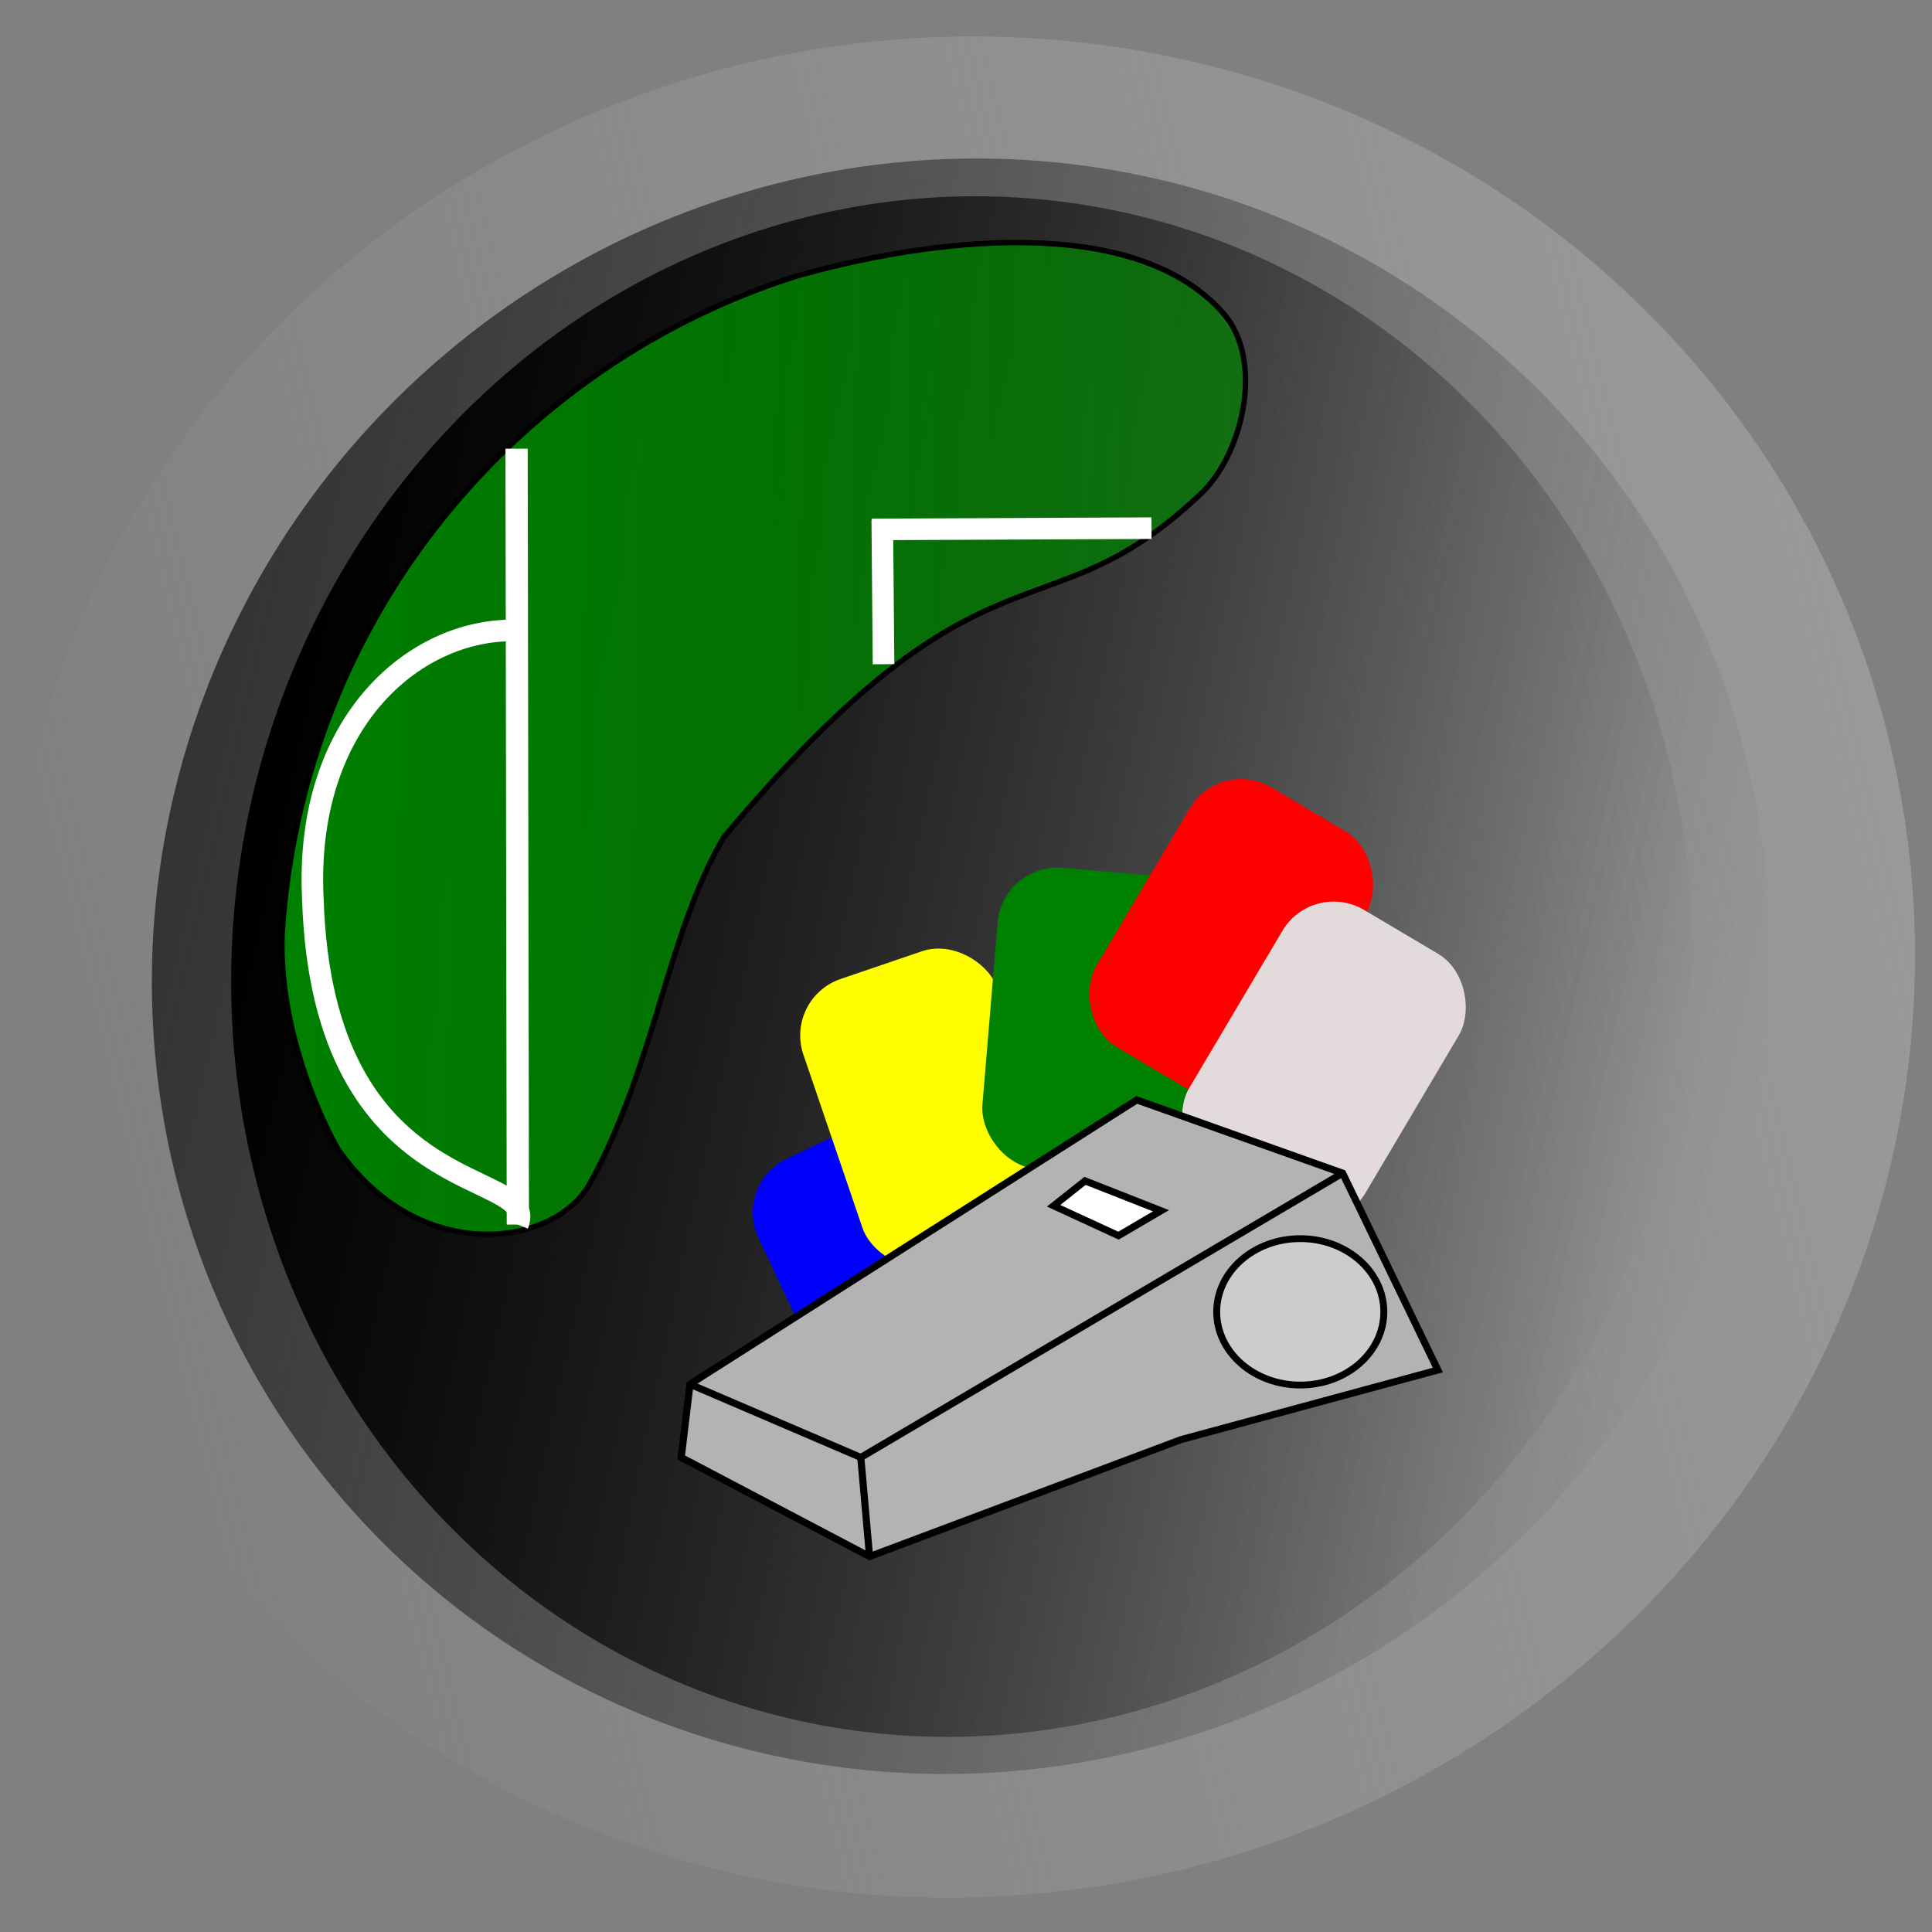 <?xml version="1.0" encoding="UTF-8" standalone="no"?>
<svg
   xmlns:dc="http://purl.org/dc/elements/1.1/"
   xmlns:cc="http://creativecommons.org/ns#"
   xmlns:rdf="http://www.w3.org/1999/02/22-rdf-syntax-ns#"
   xmlns:svg="http://www.w3.org/2000/svg"
   xmlns="http://www.w3.org/2000/svg"
   xmlns:xlink="http://www.w3.org/1999/xlink"
   xmlns:sodipodi="http://sodipodi.sourceforge.net/DTD/sodipodi-0.dtd"
   xmlns:inkscape="http://www.inkscape.org/namespaces/inkscape"
   version="1.1"
   id="svg122"
   width="358"
   height="358"
   viewBox="0 0 358 358"
   sodipodi:docname="asi.svg"
   inkscape:version="1.0.1 (c497b03c, 2020-09-10)">
  <rect x="0" y="0" width="358" height="358" fill="#808080" stroke="none"/>
  <defs
     id="defs126">
    <linearGradient
       inkscape:collect="always"
       id="linearGradient3053">
      <stop
         style="stop-color:#008000;stop-opacity:1;"
         offset="0"
         id="stop3049" />
      <stop
         style="stop-color:#008000;stop-opacity:0;"
         offset="1"
         id="stop3051" />
    </linearGradient>
    <linearGradient
       inkscape:collect="always"
       id="linearGradient1125">
      <stop
         style="stop-color:#000000;stop-opacity:1;"
         offset="0"
         id="stop1121" />
      <stop
         style="stop-color:#000000;stop-opacity:0;"
         offset="1"
         id="stop1123" />
    </linearGradient>
    <linearGradient
       inkscape:collect="always"
       id="linearGradient1009">
      <stop
         style="stop-color:#333333;stop-opacity:1;"
         offset="0"
         id="stop1005" />
      <stop
         style="stop-color:#333333;stop-opacity:0;"
         offset="1"
         id="stop1007" />
    </linearGradient>
    <linearGradient
       inkscape:collect="always"
       id="linearGradient981">
      <stop
         style="stop-color:#999999;stop-opacity:1;"
         offset="0"
         id="stop977" />
      <stop
         style="stop-color:#999999;stop-opacity:0;"
         offset="1"
         id="stop979" />
    </linearGradient>
    <linearGradient
       inkscape:collect="always"
       xlink:href="#linearGradient981"
       id="linearGradient983"
       x1="169.098"
       y1="179.2"
       x2="523.106"
       y2="179.2"
       gradientUnits="userSpaceOnUse"
       gradientTransform="translate(-477.616,-394.925)" />
    <linearGradient
       inkscape:collect="always"
       xlink:href="#linearGradient1009"
       id="linearGradient1011"
       x1="137.816"
       y1="268.702"
       x2="436.384"
       y2="268.702"
       gradientUnits="userSpaceOnUse"
       gradientTransform="translate(-73.251,-130.326)" />
    <linearGradient
       inkscape:collect="always"
       xlink:href="#linearGradient1125"
       id="linearGradient1127"
       x1="241.245"
       y1="99.263"
       x2="511.511"
       y2="99.263"
       gradientUnits="userSpaceOnUse"
       gradientTransform="translate(-164.131,36.702)" />
    <linearGradient
       inkscape:collect="always"
       xlink:href="#linearGradient3053"
       id="linearGradient3055"
       x1="219.738"
       y1="136.841"
       x2="849.546"
       y2="147.613"
       gradientUnits="userSpaceOnUse"
       gradientTransform="translate(-168)" />
  </defs>
  <sodipodi:namedview
     pagecolor="#ffffff"
     bordercolor="#666666"
     borderopacity="1"
     objecttolerance="10"
     gridtolerance="10"
     guidetolerance="10"
     inkscape:pageopacity="0"
     inkscape:pageshadow="2"
     inkscape:window-width="1901"
     inkscape:window-height="979"
     id="namedview124"
     showgrid="false"
     inkscape:zoom="1"
     inkscape:cx="603.5"
     inkscape:cy="235"
     inkscape:window-x="0"
     inkscape:window-y="23"
     inkscape:window-maximized="0"
     inkscape:current-layer="g130" />
  <g
     inkscape:groupmode="layer"
     inkscape:label="Image"
     id="g130">
    <ellipse
       style="mix-blend-mode:darken;fill:url(#linearGradient983);fill-opacity:1;fill-rule:evenodd;stroke-width:0.937"
       id="path134"
       cx="-131.514"
       cy="-215.725"
       rx="177.004"
       ry="172.173"
       transform="rotate(166.544)" />
    <ellipse
       style="mix-blend-mode:darken;fill:url(#linearGradient1011);fill-opacity:1;fill-rule:evenodd;stroke-width:0.805"
       id="ellipse985"
       cx="213.849"
       cy="138.376"
       rx="149.284"
       ry="150.356"
       transform="matrix(0.978,0.207,-0.225,0.974,0,0)" />
    <ellipse
       style="mix-blend-mode:darken;fill:url(#linearGradient1127);fill-opacity:1;fill-rule:evenodd;stroke-width:0.746"
       id="ellipse1013"
       cx="212.246"
       cy="135.965"
       rx="135.133"
       ry="142.954"
       transform="matrix(0.976,0.218,-0.213,0.977,0,0)" />
    <path
       style="fill:url(#linearGradient3055);fill-opacity:1;stroke:#000000;stroke-width:1px;stroke-linecap:butt;stroke-linejoin:miter;stroke-opacity:1"
       d="m 62.512,212.739 c 14.913,21.87 40.274,18.514 46.856,6.463 12.148,-22.24 14.26,-46.26 24.775,-64.091 49.191,-58.711 59.47,-35.72 88.866,-64.091 7.7,-7.888 10.989,-24.523 3.77,-32.853 C 210.313,39.164 171.793,44.288 147.608,51.165 96.76,67.169 56.254,113.339 52.279,172.884 c -0.792,21.021 10.233,39.855 10.233,39.855 z"
       id="path1129"
       sodipodi:nodetypes="ssccsccs" />
    <path
       style="fill:#ffffff;stroke:#ffffff;stroke-width:4;stroke-linecap:butt;stroke-linejoin:miter;stroke-miterlimit:4;stroke-dasharray:none;stroke-opacity:1;paint-order:markers stroke fill"
       d="m 213.374,97.867 -51.809,0.234"
       id="path3065" />
    <path
       style="fill:#ffffff;stroke:#ffffff;stroke-width:4;stroke-linecap:butt;stroke-linejoin:miter;stroke-miterlimit:4;stroke-dasharray:none;stroke-opacity:1"
       d="M 163.719,123.076 163.485,96.351"
       id="path3067" />
    <path
       style="fill:#ffffff;stroke:#ffffff;stroke-width:4.121;stroke-linecap:butt;stroke-linejoin:miter;stroke-miterlimit:4;stroke-dasharray:none;stroke-opacity:1"
       d="M 95.958,226.911 95.723,83.142"
       id="path3069" />
    <path
       style="fill:none;stroke:#ffffff;stroke-width:4;stroke-linecap:butt;stroke-linejoin:miter;stroke-miterlimit:4;stroke-dasharray:none;stroke-opacity:1"
       d="m 96.366,116.861 c -18.822,-0.955 -40.082,16.437 -38.39,49.773 1.823,56.997 42.312,49.619 37.981,60.276"
       id="path3071"
       sodipodi:nodetypes="ccc" />
    <rect
       style="fill:#0000ff;fill-opacity:1;stroke:none;stroke-width:4;stroke-linecap:butt;stroke-miterlimit:4;stroke-dasharray:none;stroke-opacity:1;paint-order:markers stroke fill"
       id="rect3077"
       width="38"
       height="56"
       x="29.42"
       y="256.364"
       ry="11.043"
       transform="rotate(-25.218)" />
    <rect
       style="fill:#ffff00;fill-opacity:1;stroke:none;stroke-width:4;stroke-linecap:butt;stroke-miterlimit:4;stroke-dasharray:none;stroke-opacity:1;paint-order:markers stroke fill"
       id="rect3081"
       width="38"
       height="56"
       x="77.853"
       y="221.963"
       ry="11.043"
       transform="rotate(-18.824)" />
    <rect
       style="fill:#008000;fill-opacity:1;stroke:none;stroke-width:4;stroke-linecap:butt;stroke-miterlimit:4;stroke-dasharray:none;stroke-opacity:1;paint-order:markers stroke fill"
       id="rect3083"
       width="38"
       height="56"
       x="198.472"
       y="143.86"
       ry="11.043"
       transform="rotate(4.782)" />
    <rect
       style="fill:#ff0000;fill-opacity:1;stroke:none;stroke-width:4;stroke-linecap:butt;stroke-miterlimit:4;stroke-dasharray:none;stroke-opacity:1;paint-order:markers stroke fill"
       id="rect3085"
       width="38"
       height="56"
       x="266.01"
       y="5.442"
       ry="11.043"
       transform="rotate(30.647)" />
    <rect
       style="fill:#e3dbdb;fill-opacity:1;stroke:none;stroke-width:4;stroke-linecap:butt;stroke-miterlimit:4;stroke-dasharray:none;stroke-opacity:1;paint-order:markers stroke fill"
       id="rect3087"
       width="38"
       height="56"
       x="292.36"
       y="16.214"
       ry="11.043"
       transform="rotate(30.647)" />
    <g
       id="g3214"
       transform="matrix(1.323,0,0,1.301,-582.805,-49.81)">
      <path
         style="fill:#b3b3b3;fill-opacity:1;stroke:#000000;stroke-width:1px;stroke-linecap:butt;stroke-linejoin:miter;stroke-opacity:1"
         d="m 562.309,259.978 43.63,-16.65 35.967,-9.91 -13.34,-28.042 -28.834,-10.429 -62.577,40.491 -1.227,10.429 z"
         id="path3187"
         sodipodi:nodetypes="cccccccc" />
      <path
         style="fill:none;stroke:#000000;stroke-width:1px;stroke-linecap:butt;stroke-linejoin:miter;stroke-opacity:1"
         d="M 628.567,205.377 561.082,245.868 537.156,235.439"
         id="path3189"
         sodipodi:nodetypes="ccc" />
      <path
         style="fill:none;stroke:#000000;stroke-width:1px;stroke-linecap:butt;stroke-linejoin:miter;stroke-opacity:1"
         d="m 561.082,245.868 1.227,14.11 v 0"
         id="path3191" />
      <path
         style="fill:#ffffff;stroke:#000000;stroke-width:1px;stroke-linecap:butt;stroke-linejoin:miter;stroke-opacity:1"
         d="m 592.488,206.475 10.64,4.256 -5.958,3.547 -9.079,-4.256 z"
         id="path3193" />
      <ellipse
         style="fill:#cccccc;fill-opacity:1;stroke:#000000;stroke-width:0.967;stroke-linecap:butt;stroke-miterlimit:4;stroke-dasharray:none;stroke-opacity:1;paint-order:markers stroke fill"
         id="path3195"
         cx="622.634"
         cy="225.131"
         rx="11.704"
         ry="10.427" />
    </g>
  </g>
</svg>
